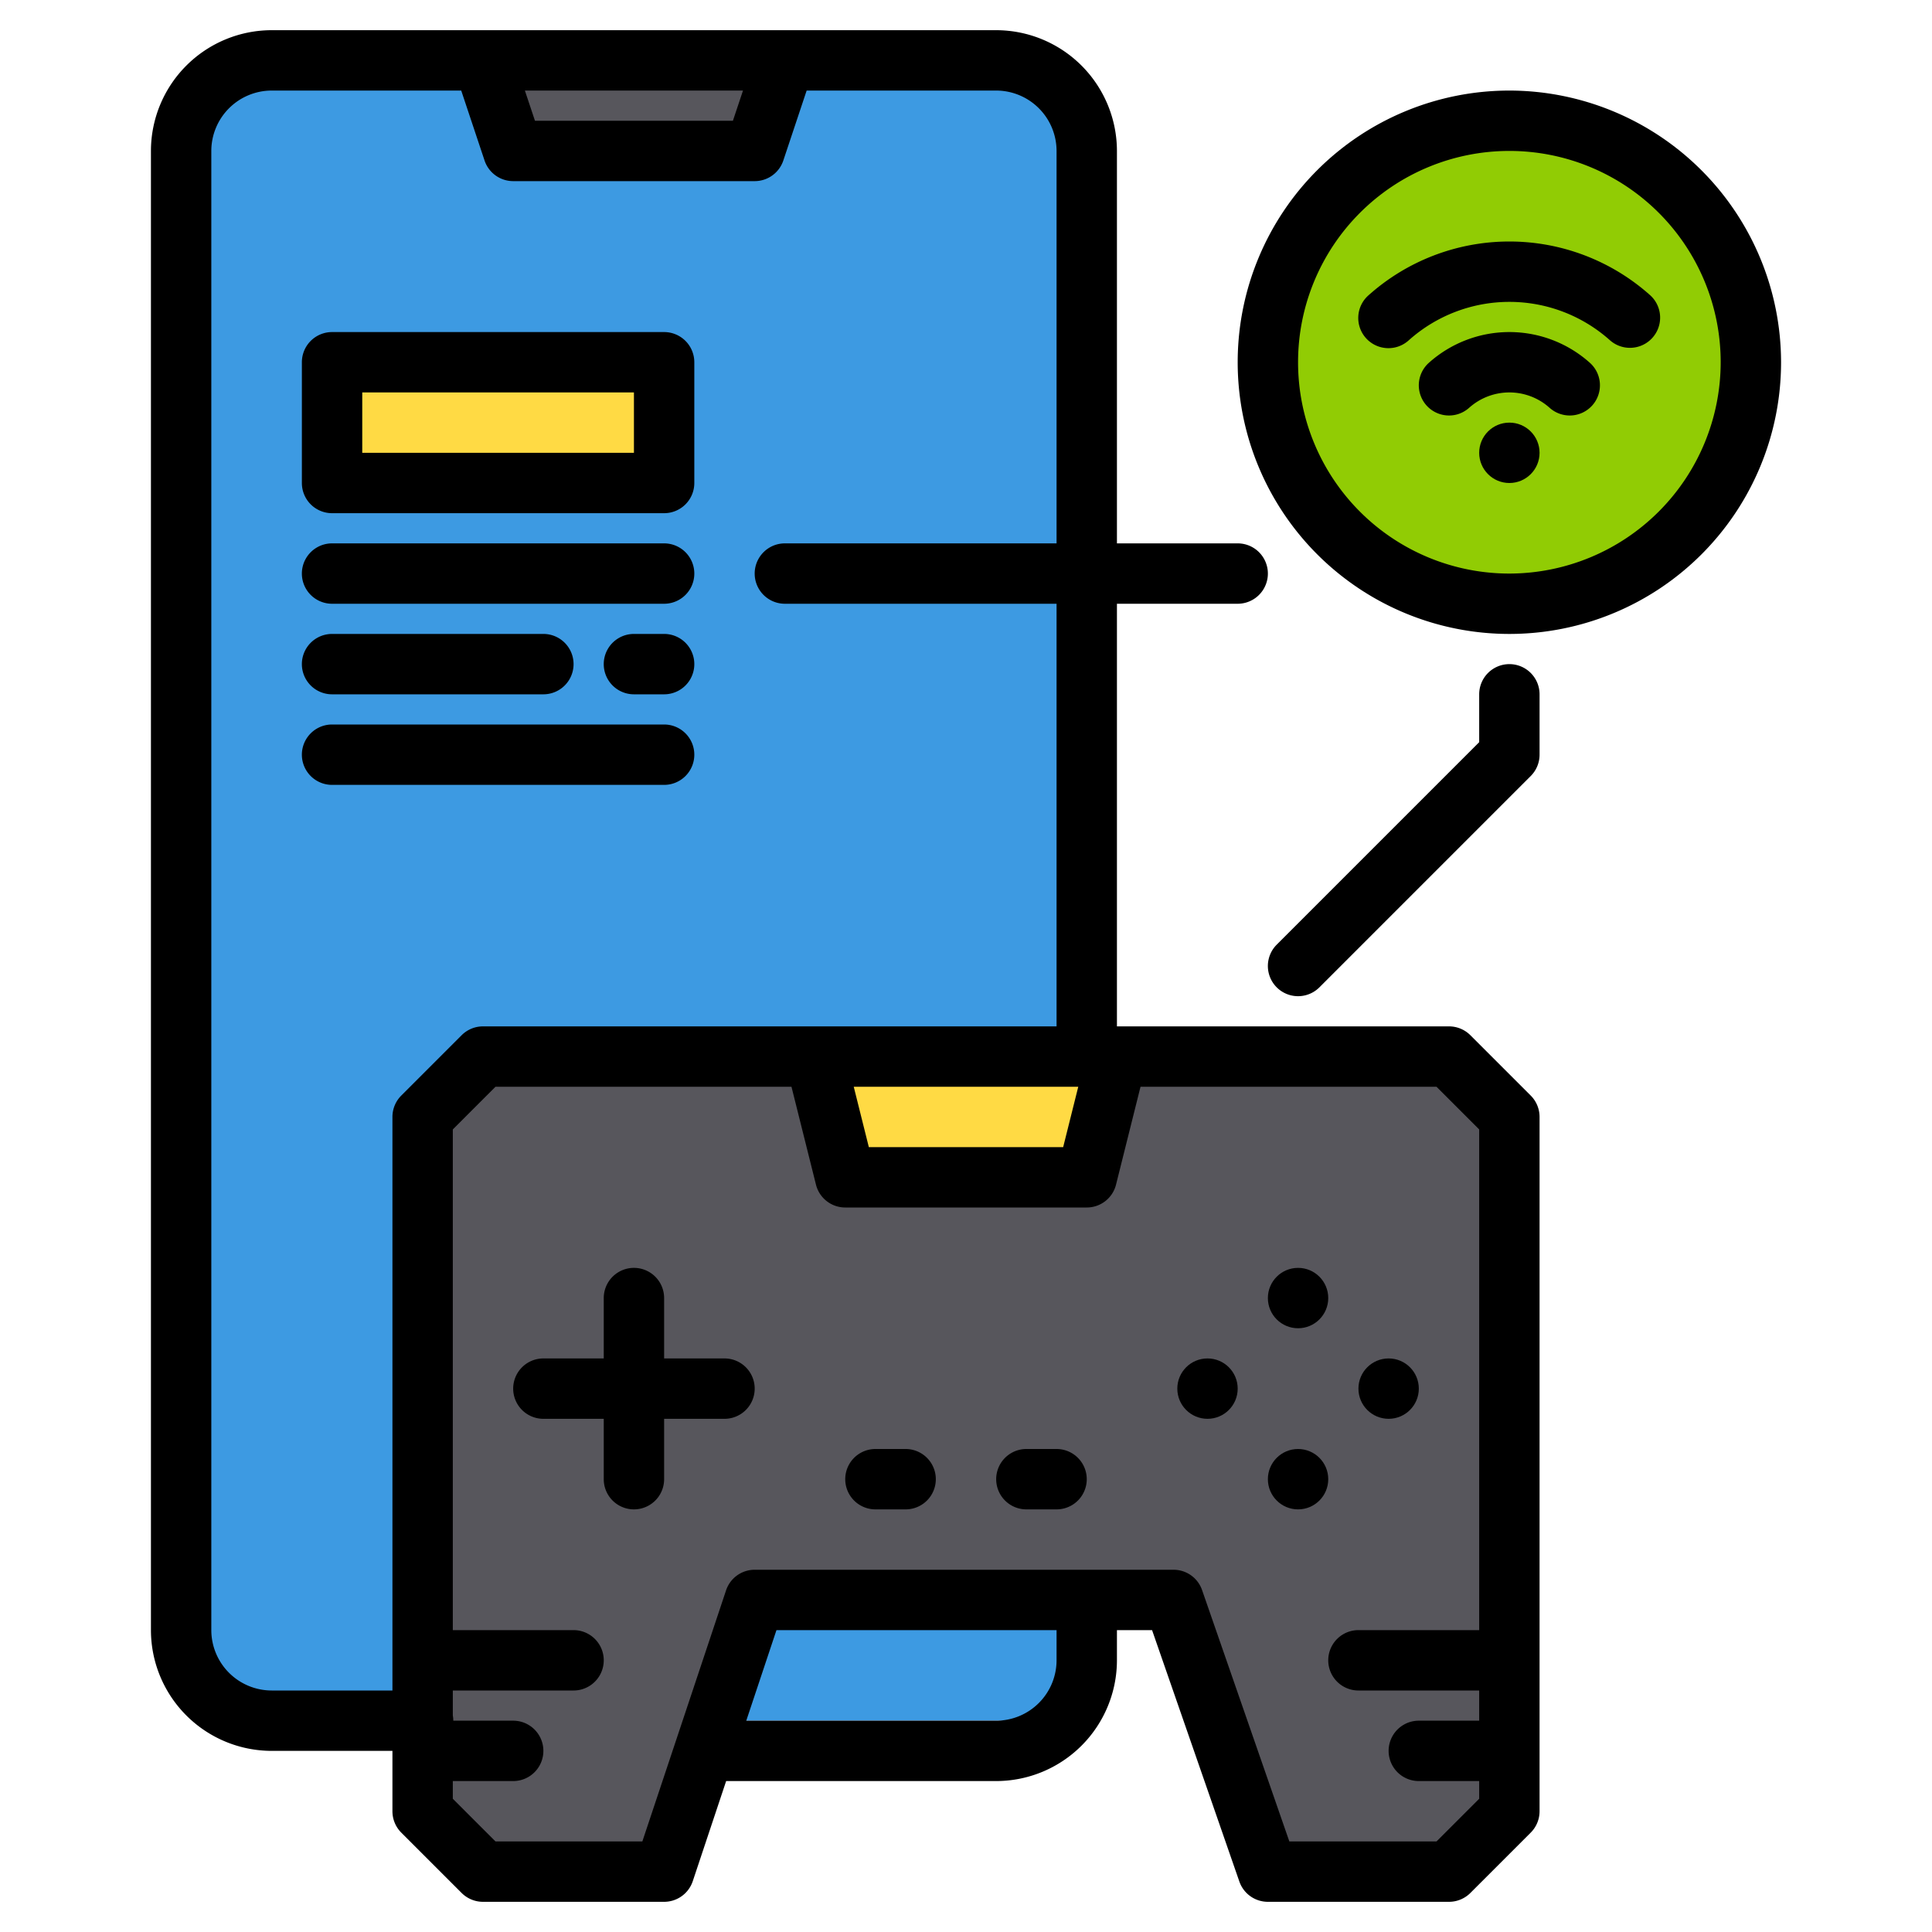 <svg height="512" viewBox="0 0 512 512" width="512" xmlns="http://www.w3.org/2000/svg"><g><g><circle cx="401" cy="96" fill="#91cc04" r="64"/><path d="m113.13 456h-40.13a24.006 24.006 0 0 1 -24-24v-392a24.006 24.006 0 0 1 24-24h192a24.006 24.006 0 0 1 24 24v416" fill="#3d9ae2"/><path d="m201 40h-64l-8-24h80z" fill="#57565c"/><path d="m89 96h88v32h-88z" fill="#ffda44"/><path d="m384 496h-48l-25-72h-111l-24 72h-48l-16-16v-184l16-16h256l16 16v184z" fill="#57565c"/><path d="m288 312h-64l-8-32h80z" fill="#ffda44"/></g><g><path d="m400 24a72 72 0 1 0 72 72 72.081 72.081 0 0 0 -72-72zm0 128a56 56 0 1 1 56-56 56.063 56.063 0 0 1 -56 56z"/><path d="m400 176a8 8 0 0 0 -8 8v12.687l-53.657 53.656a8 8 0 0 0 11.314 11.314l56-56a8 8 0 0 0 2.343-5.657v-16a8 8 0 0 0 -8-8z"/><path d="m88 136h88a8 8 0 0 0 8-8v-32a8 8 0 0 0 -8-8h-88a8 8 0 0 0 -8 8v32a8 8 0 0 0 8 8zm8-32h72v16h-72z"/><path d="m88 160h88a8 8 0 0 0 0-16h-88a8 8 0 0 0 0 16z"/><path d="m88 184h56a8 8 0 0 0 0-16h-56a8 8 0 0 0 0 16z"/><path d="m184 200a8 8 0 0 0 -8-8h-88a8 8 0 0 0 0 16h88a8 8 0 0 0 8-8z"/><path d="m176 168h-8a8 8 0 0 0 0 16h8a8 8 0 0 0 0-16z"/><circle cx="400" cy="120" r="8"/><path d="m421.336 96.15a32 32 0 0 0 -42.672 0 8 8 0 0 0 10.671 11.922 16 16 0 0 1 21.33 0 8 8 0 0 0 10.671-11.922z"/><path d="m437.335 78.262a56 56 0 0 0 -74.67 0 8 8 0 1 0 10.67 11.922 40 40 0 0 1 53.33 0 8 8 0 0 0 10.67-11.922z"/><circle cx="320" cy="368" r="8"/><circle cx="368" cy="368" r="8"/><circle cx="344" cy="344" r="8"/><circle cx="344" cy="392" r="8"/><path d="m240 384h-8a8 8 0 0 0 0 16h8a8 8 0 0 0 0-16z"/><path d="m280 384h-8a8 8 0 0 0 0 16h8a8 8 0 0 0 0-16z"/><path d="m192 360h-16v-16a8 8 0 0 0 -16 0v16h-16a8 8 0 0 0 0 16h16v16a8 8 0 0 0 16 0v-16h16a8 8 0 0 0 0-16z"/><path d="m405.66 290.34-16-16a8.008 8.008 0 0 0 -5.66-2.34h-88v-112h32a8 8 0 0 0 0-16h-32v-104a32.036 32.036 0 0 0 -32-32h-192a32.036 32.036 0 0 0 -32 32v392a32.036 32.036 0 0 0 32 32h32v16a8.008 8.008 0 0 0 2.34 5.66l16 16a8.008 8.008 0 0 0 5.66 2.34h48a8 8 0 0 0 7.59-5.47l8.85-26.54c.05 0 .11.01.17.01h71.39a32.036 32.036 0 0 0 32-32v-8h9.31l23.13 66.62a8 8 0 0 0 7.56 5.38h48a8.008 8.008 0 0 0 5.66-2.34l16-16a8.008 8.008 0 0 0 2.34-5.66v-184a8.008 8.008 0 0 0 -2.34-5.66zm-208.76-266.34-2.67 8h-52.46l-2.67-8zm-92.9 272v152h-32a16.021 16.021 0 0 1 -16-16v-392a16.021 16.021 0 0 1 16-16h50.23l6.18 18.53a8 8 0 0 0 7.59 5.47h64a8 8 0 0 0 7.59-5.47l6.18-18.53h50.23a16.021 16.021 0 0 1 16 16v104h-72a8 8 0 0 0 0 16h72v112h-152a8.008 8.008 0 0 0 -5.66 2.34l-16 16a8.008 8.008 0 0 0 -2.34 5.66zm181.75-8-4 16h-51.5l-4-16zm-5.75 152a16.021 16.021 0 0 1 -16 16h-66.23l8-24h74.23zm112-8h-32a8 8 0 0 0 0 16h32v8h-16a8 8 0 0 0 0 16h16v4.69l-11.31 11.31h-39l-23.13-66.62a8 8 0 0 0 -7.56-5.38h-111a8 8 0 0 0 -7.59 5.47l-22.18 66.53h-38.92l-11.31-11.31v-4.69h16a8 8 0 0 0 0-16h-15.87a8.1 8.1 0 0 0 -.13-1.4v-6.6h32a8 8 0 0 0 0-16h-32v-132.69l11.31-11.31h78.44l6.49 25.94a8 8 0 0 0 7.76 6.06h64a8 8 0 0 0 7.76-6.06l6.49-25.94h78.44l11.31 11.31z"/></g></g></svg>
